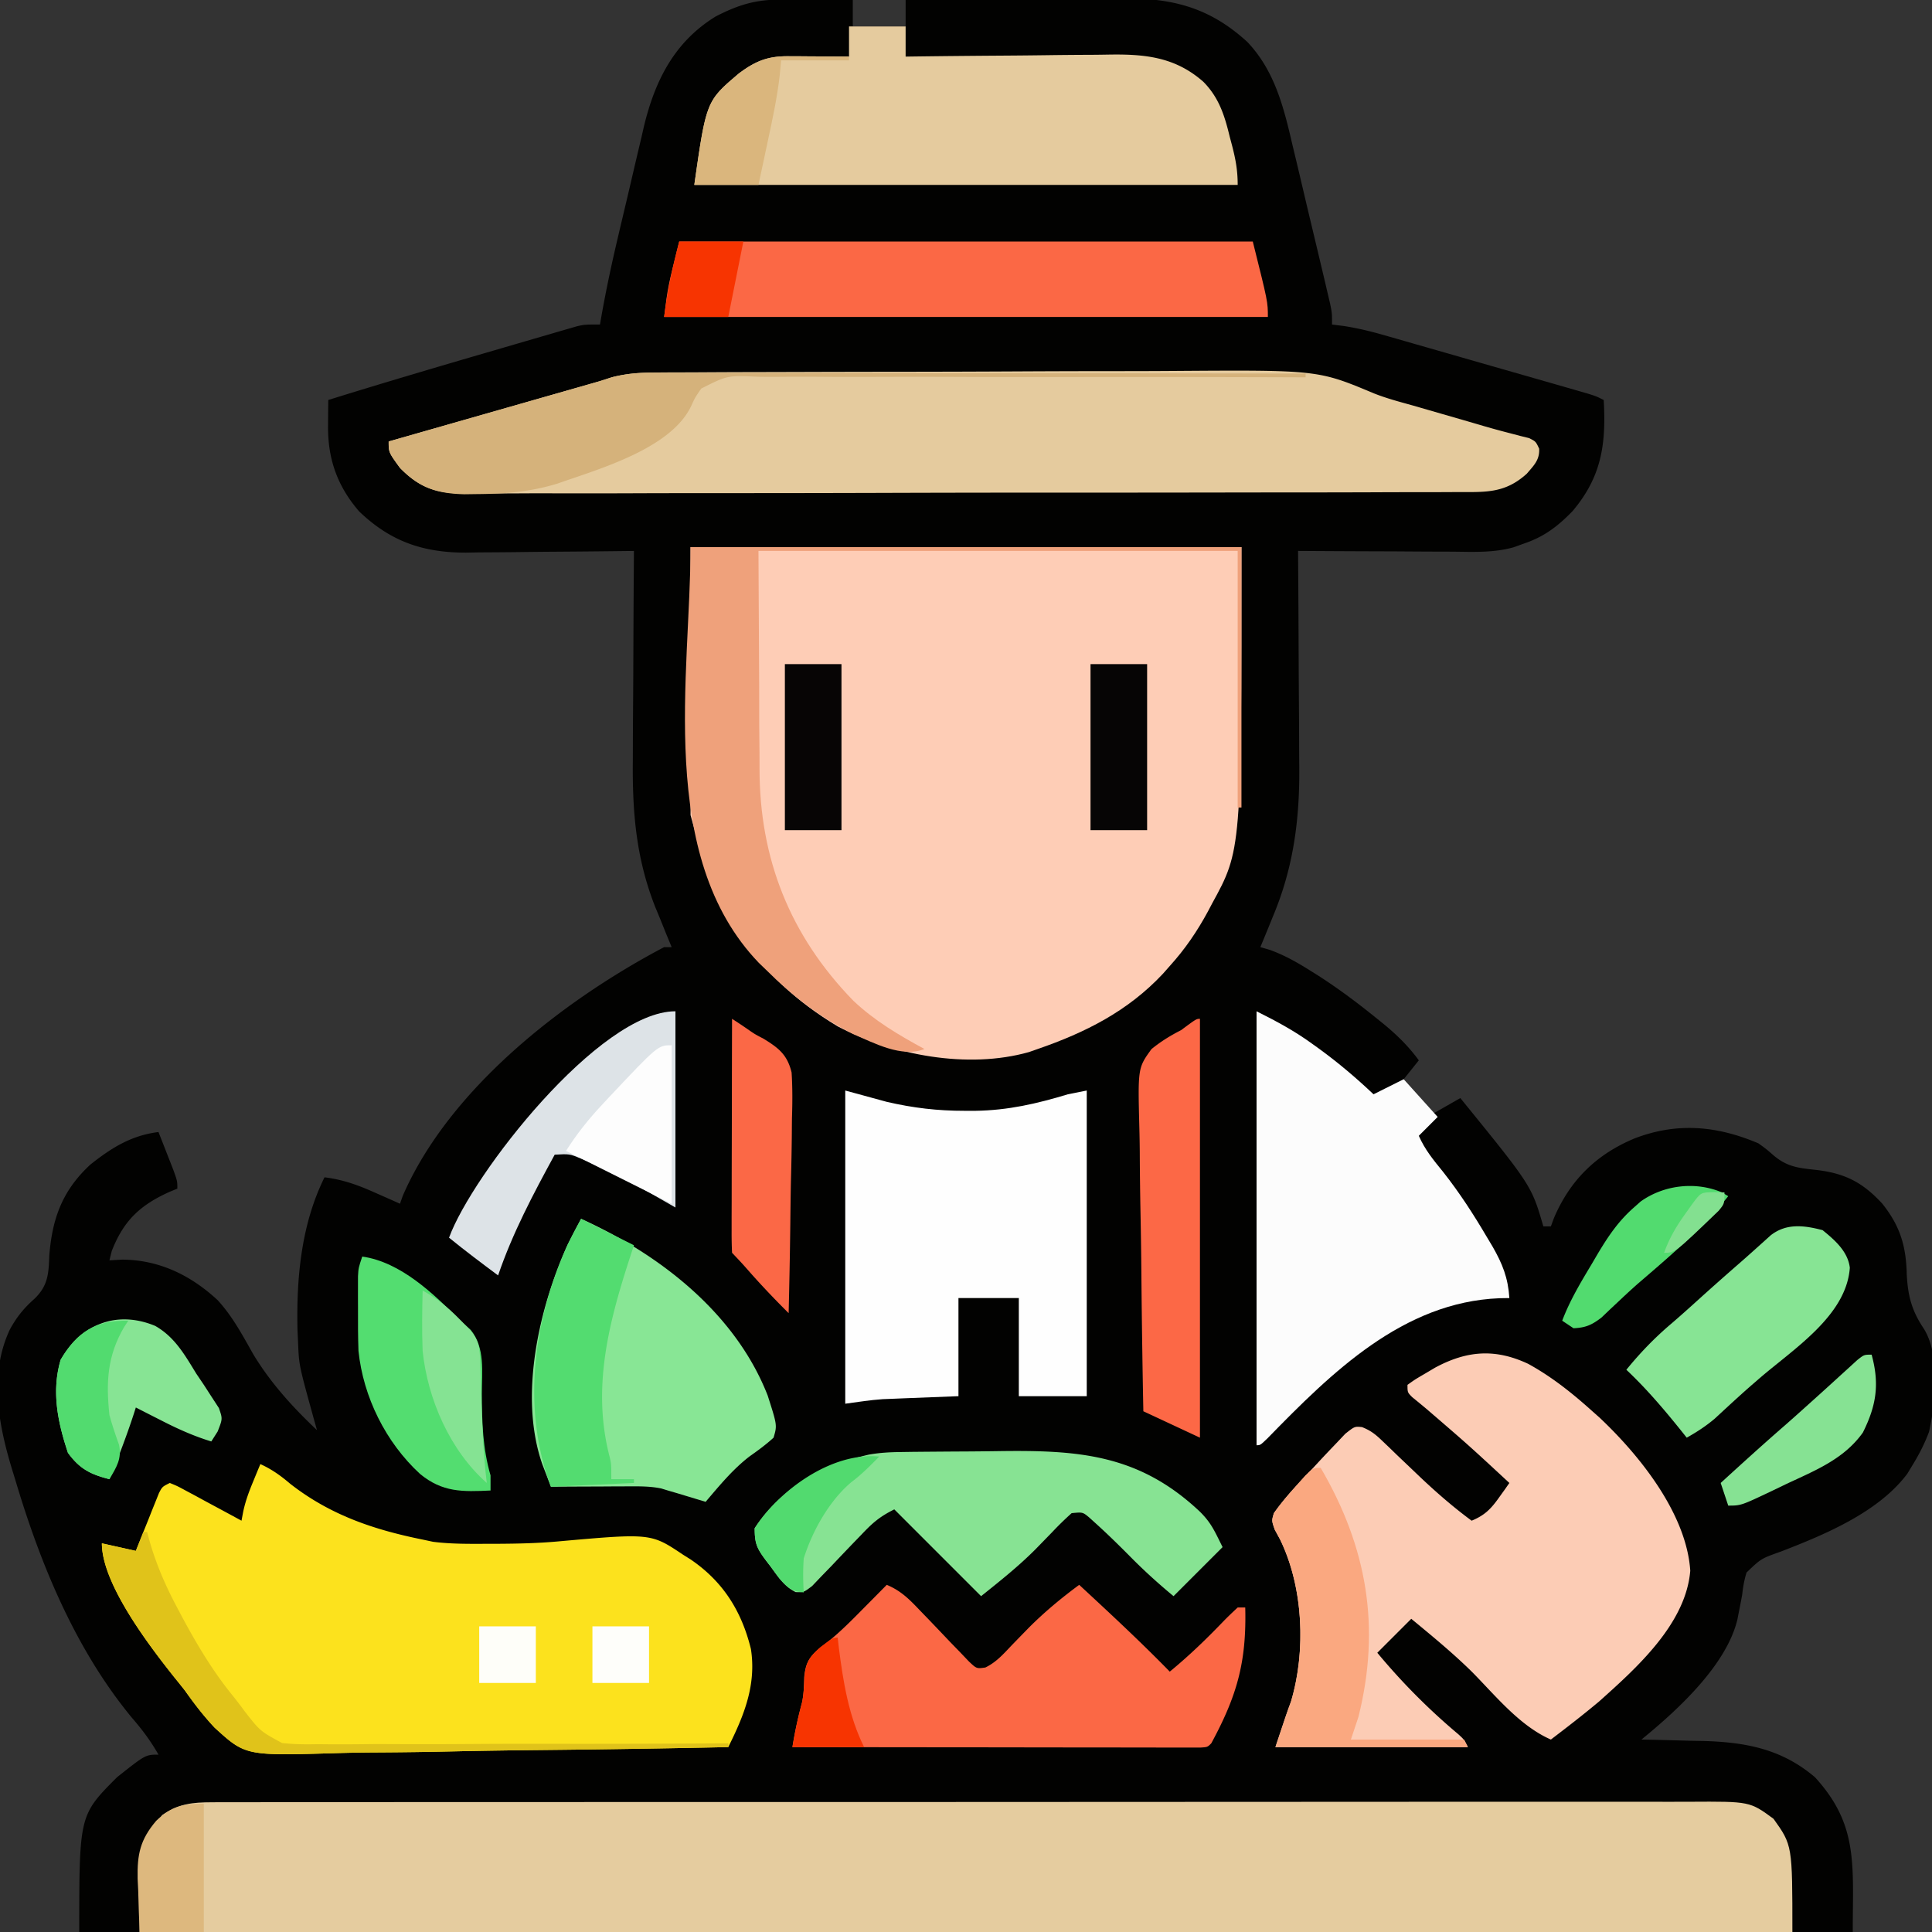 <svg xmlns="http://www.w3.org/2000/svg" width="512" height="512">
  <rect width="100%" height="100%" fill="#333333" stroke="none"/>
  <path d="m206.86-.098 3.378.01 3.512.025 3.559.014Q221.655-.03 226 0v7h14V0q13.626-.141 27.254-.207 6.328-.03 12.657-.095 6.118-.063 12.235-.078 2.325-.01 4.648-.043c13.481-.181 23.543 2.178 33.769 11.548 7.283 7.676 9.652 17.374 11.988 27.434l.92 3.836q.954 3.985 1.888 7.975c.797 3.408 1.608 6.812 2.424 10.215q1.17 4.89 2.33 9.786l.88 3.703.801 3.42.708 3.01C353 83 353 83 353 86l3.09.39c3.607.563 6.951 1.356 10.456 2.36l3.801 1.082L374.395 91l4.193 1.2q4.374 1.251 8.747 2.51 5.61 1.616 11.22 3.219l8.64 2.476 4.14 1.186q2.884.827 5.766 1.659c1.093.315 2.187.63 3.314.953C423 105 423 105 425 106c.668 11.667-.548 20.34-8.25 29.438-3.852 3.984-7.496 6.778-12.75 8.562l-2.865 1.033c-5.38 1.517-10.868 1.213-16.412 1.162l-3.535-.008c-3.709-.011-7.417-.037-11.125-.062q-3.782-.016-7.565-.027A5637 5637 0 0 1 344 146l.02 2.632q.09 12.377.135 24.754c.016 4.24.037 8.48.071 12.72.033 4.105.05 8.21.059 12.314q.008 2.33.032 4.66c.142 13.989-1.517 26.831-7.005 39.857l-.97 2.397A596 596 0 0 1 334 251l2.54.73c3.96 1.453 7.278 3.342 10.835 5.583l2.08 1.305c5.34 3.437 10.36 7.2 15.295 11.195l2.021 1.632c3.525 2.92 6.506 5.835 9.229 9.555l-4 5 8 9 7-4c18.86 23.195 18.86 23.195 22 34h2l.805-2.191c4.311-10.131 11.328-16.93 21.382-21.122 11.252-4.308 21.77-3.373 32.813 1.313 2.113 1.531 2.113 1.531 3.938 3.125 3.53 3.006 6.421 3.396 11 3.875 7.792.85 12.566 3.21 17.87 8.96 4.743 5.938 6.342 11.24 6.505 18.853.322 5.754 1.334 9.543 4.53 14.32 4.398 7.1 3.154 19.51 1.356 27.367-1.158 3.057-2.497 5.71-4.199 8.5l-1.527 2.531c-7.682 10.265-21.89 16.153-33.568 20.665-5.2 1.846-5.2 1.846-9.046 5.533-.628 2.006-.939 3.87-1.171 5.959q-.398 2.161-.833 4.316l-.408 2.094C457.573 441.33 444.42 453.315 435 461l2.32.044c3.519.075 7.037.172 10.555.269l3.648.068c11.262.336 20.729 2.161 29.477 9.619 11.545 12.629 10 23.163 10 41H21c0-30.962 0-30.962 10-41 7.559-6 7.559-6 11-6-2.065-3.65-4.377-6.714-7.125-9.875C19.897 436.928 10.658 414.393 4 392l-.68-2.199c-3.734-12.2-6.316-25.523-.695-37.488 1.818-3.324 3.715-5.648 6.52-8.13 3.591-3.476 3.742-6.608 3.918-11.433.775-9.862 3.476-17.295 10.914-24.148C29.614 304.14 34.792 300.9 42 300q1.255 3.185 2.5 6.375l1.406 3.586C47 313 47 313 47 315l-1.977.813c-7.885 3.535-12.223 7.606-15.398 15.687L29 334l3.375-.187c9.799.051 18.153 4.13 25.273 10.71 3.972 4.309 6.623 9.344 9.5 14.414 4.57 7.558 10.45 14.02 16.852 20.063l-.84-3c-3.917-14.17-3.917-14.17-4.16-20l-.156-3.402c-.326-13.812.948-28.055 7.156-40.598 4.841.588 8.96 2.077 13.375 4.063l1.941.853q2.346 1.035 4.684 2.084l.746-2.117C119.107 288.463 149.355 265.037 176 251h2l-1.426-3.445-1.887-4.68-.935-2.246c-5.158-12.922-6.187-25.259-6.045-38.965q.009-2.425.013-4.85c.011-4.205.04-8.41.074-12.615.031-4.311.044-8.622.06-12.933q.048-12.633.146-25.266l-1.976.027c-6.83.089-13.66.149-20.491.193q-3.816.03-7.632.082c-3.671.049-7.342.071-11.014.089l-3.408.062c-11.428.003-20.035-2.99-28.311-10.937-5.805-6.736-8.311-13.917-8.23-22.703l.027-3.856L87 106c14.485-4.511 29.034-8.802 43.601-13.039q3.087-.9 6.173-1.803 4.398-1.287 8.8-2.56l2.7-.795 2.506-.72 2.185-.637C155 86 155 86 159 86l.345-1.996c1.226-6.943 2.686-13.802 4.3-20.664l.762-3.244q.795-3.37 1.596-6.739.81-3.42 1.603-6.845c.771-3.33 1.56-6.658 2.351-9.985l.698-3.053c2.938-12.141 8.071-22.39 19.01-29.11 5.89-3.034 10.543-4.496 17.194-4.462" fill="#020201"/>
  <path d="M183 145h146c0 80.256 0 80.256-7.812 94.5l-1.047 1.992c-2.854 5.29-6.096 10.05-10.141 14.508l-1.793 2.035c-9.271 9.922-20.573 15.61-33.207 19.965l-2.32.813c-16.257 4.59-36.07.806-50.68-6.813-22.398-13.45-32.34-31.024-39-56z" fill="#FECDB6"/>
  <path d="m56.166 477.62 2.127-.014c2.351-.012 4.702-.003 7.054.006q2.555-.007 5.109-.016c4.68-.014 9.36-.01 14.04-.003 5.047.005 10.094-.008 15.14-.018 9.889-.017 19.777-.018 29.665-.013q12.054.006 24.108-.002l3.464-.003 6.966-.004c21.784-.014 43.569-.009 65.353.003 19.934.01 39.867-.003 59.801-.027q30.694-.037 61.388-.027 17.235.006 34.47-.017 14.674-.022 29.346.002c4.992.009 9.983.011 14.974-.004q6.855-.02 13.709.01 2.478.006 4.958-.01c15.888-.093 15.888-.093 22.162 4.517 5 7 5 7 5 30H37c0-23 0-23 6-31 4.412-2.979 7.9-3.376 13.166-3.38" fill="#E5CC9F"/>
  <path d="M69 388c3.036 1.383 5.34 3.032 7.875 5.188C87.478 401.49 99.023 405.376 112 408l2.777.594c4.763.6 9.49.553 14.285.531l3.13-.006c5.23-.03 10.407-.151 15.62-.619 24.68-2.196 24.68-2.196 33.188 3.5l2.098 1.32c8.55 5.85 13.441 13.657 15.902 23.68 1.473 9.482-1.797 17.595-6 26-16.56.352-33.119.616-49.681.777-7.692.077-15.382.182-23.073.355-6.71.15-13.418.246-20.13.28a415 415 0 0 0-10.64.174c-24.398.729-24.398.729-32.596-6.738-2.916-3.103-5.426-6.375-7.88-9.848a313 313 0 0 0-2.822-3.527C39.507 436.088 27 419.72 27 409l9 2 1.46-3.684 1.915-4.753.96-2.432.938-2.315.857-2.142C43 394 43 394 45 393c1.971.804 1.971.804 4.352 2.09l2.578 1.377 2.695 1.47 2.719 1.46Q60.676 401.187 64 403l.44-2.333c.595-2.833 1.517-5.306 2.623-7.98l1.097-2.675z" fill="#FCE21D"/>
  <path d="m173.54 98.72 2.203-.019c2.42-.017 4.839-.02 7.258-.023l5.226-.03c4.724-.027 9.447-.04 14.171-.048q4.44-.01 8.88-.023 13.927-.042 27.856-.055 16.006-.014 32.014-.102a5036 5036 0 0 1 24.829-.066c4.93-.002 9.858-.013 14.787-.05 38.516-.265 38.516-.265 53.346 5.946 3.344 1.327 6.81 2.239 10.273 3.2q1.953.563 3.906 1.13l3.836 1.108 5.906 1.706q2.784.808 5.564 1.627c2.165.622 4.338 1.217 6.521 1.774l2.751.725 2.37.585C407 117 407 117 407.892 118.9c.156 2.996-1.396 4.436-3.274 6.634-5.644 5.113-10.631 4.897-17.946 4.866l-3.51.02q-4.818.023-9.634.015c-3.465 0-6.93.016-10.395.03-6.787.025-13.575.033-20.362.035q-8.276.003-16.553.017-23.468.04-46.937.038h-5.114c-13.684-.002-27.368.027-41.052.07q-21.08.064-42.16.06c-7.888 0-15.777.008-23.665.04q-10.076.042-20.15.014c-3.427-.01-6.852-.01-10.278.016-3.718.023-7.433.009-11.15-.014l-3.268.046c-7.122-.098-11.399-1.674-16.443-6.788-3-4.125-3-4.125-3-7l4.8-1.371 2.118-.606 9.27-2.648 2.415-.69 28.647-8.185 2.442-.698L159 101l3.164-1.021c3.955-1.01 7.302-1.241 11.377-1.26" fill="#E5CB9E"/>
  <path d="M405 361.438c6.29 3.459 11.676 7.772 17 12.562l1.89 1.676c10.627 10.005 23.04 25.457 24.048 40.574-1.158 14.055-14.135 25.693-24.125 34.625-4.17 3.502-8.482 6.827-12.813 10.125-8.233-3.599-14.622-11.573-20.84-17.867-5.096-5.032-10.639-9.578-16.16-14.133l-9 9a168.5 168.5 0 0 0 21.469 21.59C388 461 388 461 389 463h-51c3-9 3-9 4.125-12.062 4.016-13.482 3.268-30.301-2.875-42.938l-1.422-2.625C337 403 337 403 337.613 400.973c3.053-4.343 6.76-8.11 10.387-11.973l1.433-1.552c1.445-1.56 2.91-3.1 4.38-4.635l2.707-2.856C359 378 359 378 360.943 378.196c2.344.916 3.64 1.975 5.448 3.718l1.889 1.798 1.97 1.913 4.035 3.84 1.946 1.859c4.39 4.159 8.906 8.084 13.769 11.676 3.452-1.426 5.101-3.097 7.25-6.125l1.578-2.195L400 393c-10.844-10.044-10.844-10.044-22.043-19.687L376 371.688l-1.75-1.426C373 369 373 369 373 367c2.012-1.437 2.012-1.437 4.688-3l2.636-1.562c8.41-4.519 15.897-5.122 24.676-1" fill="#FCCCB5"/>
  <path d="M225 7h15v8l2.476-.034q11.606-.15 23.213-.225a1532 1532 0 0 0 11.931-.118q5.767-.08 11.535-.097 2.19-.014 4.38-.055c9.709-.173 17.798.54 25.366 7.202 4.134 4.19 5.622 8.9 6.974 14.515l.64 2.404C327.466 42.26 328 45.16 328 49H184c3.174-22.217 3.174-22.217 11.84-29.559 4.39-3.276 7.644-4.571 13.047-4.539l2.842.01 2.958.025 2.995.014q3.66.018 7.318.049z" fill="#E5CB9E"/>
  <path d="m224 289 11 3c6.982 1.618 13.465 2.386 20.625 2.375l2.88.002c8.668-.134 16.227-1.875 24.495-4.377l5-1v81h-18v-26h-16v26c-11.062.438-11.062.438-14.508.568l-2.777.116-2.809.11c-3.318.235-6.613.736-9.906 1.206z" fill="#FEFEFE"/>
  <path d="M333 268c5.412 2.706 10.125 5.242 14.938 8.75l1.812 1.306c5.03 3.675 9.726 7.66 14.25 11.944l1.75-.875L372 286l9 10-5 5c1.607 3.675 3.912 6.463 6.438 9.563 4.343 5.502 8.075 11.27 11.625 17.312l1.445 2.412c2.677 4.655 4.14 8.34 4.492 13.713l-2.64.043c-25.563 1.024-44.456 19.692-61.426 37.086C334 383 334 383 333 383z" fill="#FCFCFC"/>
  <path d="M235 420c3.677 1.53 5.899 3.734 8.625 6.605l2.64 2.729a1297 1297 0 0 1 5.47 5.742c.87.897 1.742 1.793 2.64 2.717l2.398 2.516c2.045 1.927 2.045 1.927 4.359 1.595 2.96-1.432 4.86-3.662 7.118-6.029q1.46-1.506 2.926-3.008l1.448-1.485c4.148-4.165 8.652-7.894 13.376-11.382 8.138 7.533 16.252 15.063 24 23 5.082-4.178 9.718-8.648 14.267-13.392 1.208-1.239 2.467-2.428 3.733-3.608h2c.366 14.477-2.177 23.398-9 36-1 1-1 1-2.841 1.123l-2.455-.003-2.81.004-3.105-.01h-3.252c-3.566 0-7.131-.009-10.697-.016l-7.395-.005q-9.753-.006-19.505-.024c-6.63-.011-13.258-.015-19.887-.02Q229.527 463.033 210 463c.64-4.035 1.486-7.915 2.555-11.86.473-2.274.515-4.383.57-6.702.393-3.738 1.265-5.265 4.125-7.688l2.14-1.645c3.45-2.782 6.502-5.89 9.61-9.043l1.782-1.795q2.112-2.13 4.218-4.267" fill="#FB6845"/>
  <path d="M154 323c20.826 9.43 40.885 24.959 49.438 46.813 2.533 7.902 2.533 7.902 1.562 11.187-2.02 1.853-4.16 3.407-6.398 4.988-4.45 3.44-7.969 7.743-11.602 12.012l-2.047-.621-2.703-.817-2.672-.808L177 395l-1.768-.541c-2.88-.592-5.589-.57-8.529-.557l-3.652.01-3.801.026-3.848.013q-4.701.018-9.402.049-.722-1.874-1.437-3.75l-.81-2.11c-6.349-18.028-.92-41.53 6.685-58.312A176 176 0 0 1 154 323" fill="#88E695"/>
  <path d="M180 64h152c4 16 4 16 4 20H176c1-8 1-8 4-20" fill="#FB6845"/>
  <path d="m238.47 384.807 3.25-.049c4.92-.044 9.84-.085 14.759-.108q3.87-.025 7.738-.082c21.405-.316 37.488.707 53.72 15.994 3.084 3.038 3.938 5.188 6.063 9.438l-13 13c-4.004-3.322-7.783-6.732-11.437-10.438-2.92-2.945-5.865-5.839-8.938-8.625l-1.898-1.722c-1.784-1.503-1.784-1.503-4.727-1.215a83 83 0 0 0-5.187 5.062q-1.476 1.522-2.958 3.04l-1.467 1.504c-4.48 4.498-9.437 8.434-14.388 12.394l-23-23c-3.877 1.938-5.694 3.518-8.625 6.605l-2.64 2.729a1297 1297 0 0 0-5.47 5.742c-.87.897-1.742 1.793-2.64 2.717l-2.398 2.516C213 422 213 422 210.858 421.924c-3.003-1.493-4.685-4.084-6.608-6.737l-1.246-1.619c-2.39-3.226-3.004-4.416-3.004-8.568 6.861-10.636 18.238-16.782 30.288-19.52 2.776-.491 5.364-.634 8.182-.673" fill="#87E393"/>
  <path d="M183 145h146v69h-1v-68H201l.188 35.375.02 11.052c.03 3.352.03 3.352.066 6.703q.02 2.19.012 4.38c-.054 24.003 8.063 44.44 24.862 61.697 5.657 5.34 12.036 9.102 18.852 12.793-6.034 2.392-13.343-1.582-19-4-8.717-4.455-16.083-10.107-23-17l-1.89-1.82C173.836 226.802 183 178.447 183 145" fill="#EFA17B"/>
  <path d="m173.675 98.76 2.246-.006c2.466-.003 4.931.008 7.397.019h5.323c4.806-.002 9.61.01 14.416.024 5.026.013 10.052.014 15.079.016q14.268.011 28.537.043c10.832.022 21.664.033 32.496.043q33.416.032 66.831.101v1l-2.45-.01q-29.52-.111-59.041-.065c-9.517.014-19.034.011-28.551-.031q-12.443-.057-24.886-.01c-4.393.016-8.784.017-13.177-.02-4.136-.035-8.27-.028-12.405.012a216 216 0 0 1-4.55-.026c-8.14-.387-8.14-.387-15.092 3.114-1.629 2.339-1.629 2.339-2.752 4.789-5.488 11.25-24.443 16.552-35.342 20.395-7.073 2.181-13.879 2.743-21.254 2.79l-3.414.048c-7.311-.188-11.934-1.69-17.086-6.986-3-4.125-3-4.125-3-7l4.8-1.371 2.118-.606 9.27-2.648 2.415-.69 28.647-8.185 2.442-.698L159 101l3.156-1.024c3.93-.998 7.5-1.25 11.52-1.217" fill="#D5B27B"/>
  <path d="M179 268v52l-14-8c-2.513-1.227-5.048-2.414-7.625-3.5l-3.414-1.469c-3.068-1.25-3.068-1.25-6.961-1.031-5.696 10.446-11.149 20.71-15 32-4.389-3.267-8.753-6.549-13-10 6.093-16.732 39.805-60 60-60" fill="#DDE3E7"/>
  <path d="M318 270v111l-15-7a3477 3477 0 0 1-.518-35.963 1515 1515 0 0 0-.236-16.7 1044 1044 0 0 1-.195-16.125 353 353 0 0 0-.108-6.143c-.407-16.043-.407-16.043 3.21-21.047 2.533-2.053 4.951-3.542 7.847-5.022 4.04-3 4.04-3 5-3" fill="#FC6846"/>
  <path d="M483 326c3.21 2.595 6.738 5.67 7.223 9.98-.935 12.887-15.256 21.696-24.348 29.645l-1.871 1.617c-3.256 2.856-6.429 5.803-9.61 8.742-2.35 1.979-4.72 3.515-7.394 5.016l-1.723-2.16c-4.502-5.584-9.054-10.919-14.277-15.84 3.656-4.479 7.397-8.373 11.797-12.117 2.44-2.086 4.822-4.229 7.203-6.383a775 775 0 0 1 11.05-9.797 363 363 0 0 0 4.118-3.656l2.144-1.922 1.926-1.742c4.178-3.28 8.888-2.65 13.762-1.383" fill="#87E494"/>
  <path d="M96 333c10.252 1.472 18.956 9.896 26 17l2.746 2.441c3.858 4.731 2.957 11.148 2.942 16.934.053 7.572.209 14.336 2.312 21.625v4c-7.411.356-12.746.513-18.703-4.406C102.229 382.235 96.26 370.226 95 358c-.134-3.751-.14-7.497-.125-11.25l-.012-3.008.004-2.883.004-2.61C95 336 95 336 96 333" fill="#53DD70"/>
  <path d="M350 389c12.28 21.014 15.954 42.155 10 66l-2 6h30l1 2h-51c3-9 3-9 4.125-12.062 4.016-13.482 3.268-30.301-2.875-42.938l-1.422-2.625c-.828-2.375-.828-2.375-.25-4.36 1.822-2.582 3.807-4.916 5.922-7.265l2.406-2.703C348 389 348 389 350 389" fill="#FAA880"/>
  <path d="m154 323 14 7-1.242 3.805c-5.553 17.147-9.9 34.281-5.196 52.285C162 388 162 388 162 392h6v1l-22 1c-7.8-20.8-4.644-44.134 4.438-64.172A237 237 0 0 1 154 323" fill="#53DC70"/>
  <path d="M41.125 351.375c5.174 2.93 7.837 7.672 10.875 12.625l2.098 3.11 2.027 3.14 1.883 2.89C59 376 59 376 57.68 379.36c-.555.87-1.109 1.742-1.68 2.64-4.738-1.443-8.989-3.372-13.375-5.625l-1.941-.984A1362 1362 0 0 1 36 373l-.516 1.617C33.565 380.517 31.36 386.263 29 392c-5.056-1.293-7.91-2.742-11-7-2.707-8.144-4.385-16.276-1.937-24.625 5.392-9.393 14.794-13.263 25.062-9" fill="#87E494"/>
  <path d="M194 270c1.371.879 2.735 1.77 4.07 2.704 1.963 1.362 1.963 1.362 4.301 2.58 4.014 2.47 6.27 4.237 7.41 8.927.263 4.074.233 8.053.098 12.129q-.025 2.238-.039 4.476a698 698 0 0 1-.222 11.723c-.092 3.995-.133 7.99-.179 11.986-.096 7.827-.25 15.65-.439 23.475-3.355-3.335-6.6-6.72-9.75-10.25-2.572-2.925-2.572-2.925-5.25-5.75a115 115 0 0 1-.114-5.805v-3.761l.016-4.094.005-4.166q.006-5.491.024-10.984.014-5.6.02-11.2.016-10.995.049-21.99" fill="#FB6846"/>
  <path d="M38 406h1l.478 1.827c1.833 6.579 4.373 12.408 7.584 18.423l1.467 2.765c3.829 7.078 7.94 13.94 13.024 20.202a106 106 0 0 1 3.251 4.25c4.152 5.312 4.152 5.312 9.949 8.458 3.163.341 6.195.379 9.376.302l3.58.034c3.881.025 7.758-.02 11.639-.066 2.7-.001 5.4.012 8.1.025 6.364.022 12.727-.007 19.091-.054 7.25-.052 14.501-.046 21.752-.036 14.903.02 29.806-.032 44.709-.13v1c-16.56.352-33.119.616-49.681.777-7.692.077-15.382.182-23.073.355-6.71.15-13.418.246-20.13.28a415 415 0 0 0-10.64.174c-24.398.729-24.398.729-32.596-6.738-2.916-3.103-5.426-6.375-7.88-9.848a313 313 0 0 0-2.822-3.527C39.507 436.088 27 419.72 27 409l9 2z" fill="#E0C31A"/>
  <path d="M289 176h15v44h-15z" fill="#060505"/>
  <path d="M208 176h15v44h-15z" fill="#070505"/>
  <path d="M178 277v42l-28-14c2.853-4.51 5.983-8.418 9.625-12.312l1.58-1.698C174.372 277 174.372 277 178 277" fill="#FDFDFD"/>
  <path d="M456.39 316.027 458 317c-6.98 8.725-15.548 15.968-23.996 23.234a182 182 0 0 0-4.54 4.157l-2.651 2.484-2.418 2.305c-2.599 1.975-4.148 2.66-7.395 2.82l-3-2c2.032-5.372 4.868-10.087 7.813-15l1.58-2.695c2.795-4.677 5.475-8.672 9.607-12.305l1.781-1.582c6.135-4.392 14.58-5.412 21.61-2.39" fill="#52DB6F"/>
  <path d="M496 359c2.124 7.764 1.27 13.459-2.32 20.64-5.05 7.093-12.7 10.068-20.368 13.673l-3.455 1.666C461.4 399 461.4 399 458 399l-2-6c5.614-5.129 11.238-10.238 16.977-15.227 2.339-2.05 4.65-4.128 6.96-6.21l2.528-2.274a943 943 0 0 0 5.101-4.64l2.434-2.212 2.188-2.003C494 359 494 359 496 359" fill="#86E293"/>
  <path d="M54 478v34H37c-.163-3.668-.281-7.33-.375-11l-.152-3.121c-.125-6.526.669-10.33 4.929-15.356C45.48 478.636 48.428 478 54 478" fill="#DDB87E"/>
  <path d="m208.887 14.902 2.842.01 2.958.025 2.995.014q3.66.018 7.318.049v1h-18l-.34 3.715c-.67 6.033-1.946 11.918-3.222 17.848l-.71 3.345Q201.869 44.955 201 49h-17c3.174-22.217 3.174-22.217 11.84-29.559 4.39-3.276 7.644-4.571 13.047-4.539" fill="#DAB67D"/>
  <path d="m34 350-1.094 1.66C28.426 359.316 28.07 366.268 29 375c.722 2.675 1.59 5.232 2.531 7.836.81 3.739-.648 5.956-2.531 9.164-5.056-1.293-7.91-2.742-11-7-2.707-8.144-4.385-16.276-1.937-24.625C20.328 352.945 25.453 349.81 34 350" fill="#52DB6F"/>
  <path d="M112 342c3.813 2.103 6.703 4.46 9.75 7.563l2.36 2.378c3.038 3.309 3.045 5.396 3.171 9.809l.114 3.535.105 3.715c.234 8.04.552 16.008 1.5 24-9.737-8.591-15.671-22.189-17-35-.206-5.333-.12-10.665 0-16" fill="#85E393"/>
  <path d="M233 386c-2.389 2.457-4.706 4.779-7.45 6.84-5.82 4.93-10.263 12.894-12.55 20.16-.214 3.02-.185 5.98 0 9-3.26-.262-4.101-1.11-6.36-3.582a201 201 0 0 1-2.39-3.23l-1.246-1.62c-2.39-3.226-3.004-4.416-3.004-8.568 6.52-10.107 20.38-20.221 33-19" fill="#52DA6F"/>
  <path d="M180 64h17l-4 20h-17c.877-7.02 2.222-13.198 4-20m42 370 .297 2.605c1.137 8.993 2.606 18.2 6.703 26.395h-19c.682-4.09 1.478-7.877 2.55-11.855.48-2.288.555-4.437.637-6.77.34-3.846 1.401-5.417 4.313-7.937C220.724 434 220.724 434 222 434" fill="#F73401"/>
  <path d="M157 431h15v15h-15z" fill="#FEFEFA"/>
  <path d="M127 431h15v15h-15z" fill="#FEFEF9"/>
  <path d="M454.063 315.938 457 316c0 3 0 3-1.54 4.867C443.896 332 443.896 332 441 332c1.38-3.857 3.178-6.925 5.563-10.25l1.878-2.64c2.294-3.105 2.294-3.105 5.622-3.173" fill="#83E090"/>
</svg>
